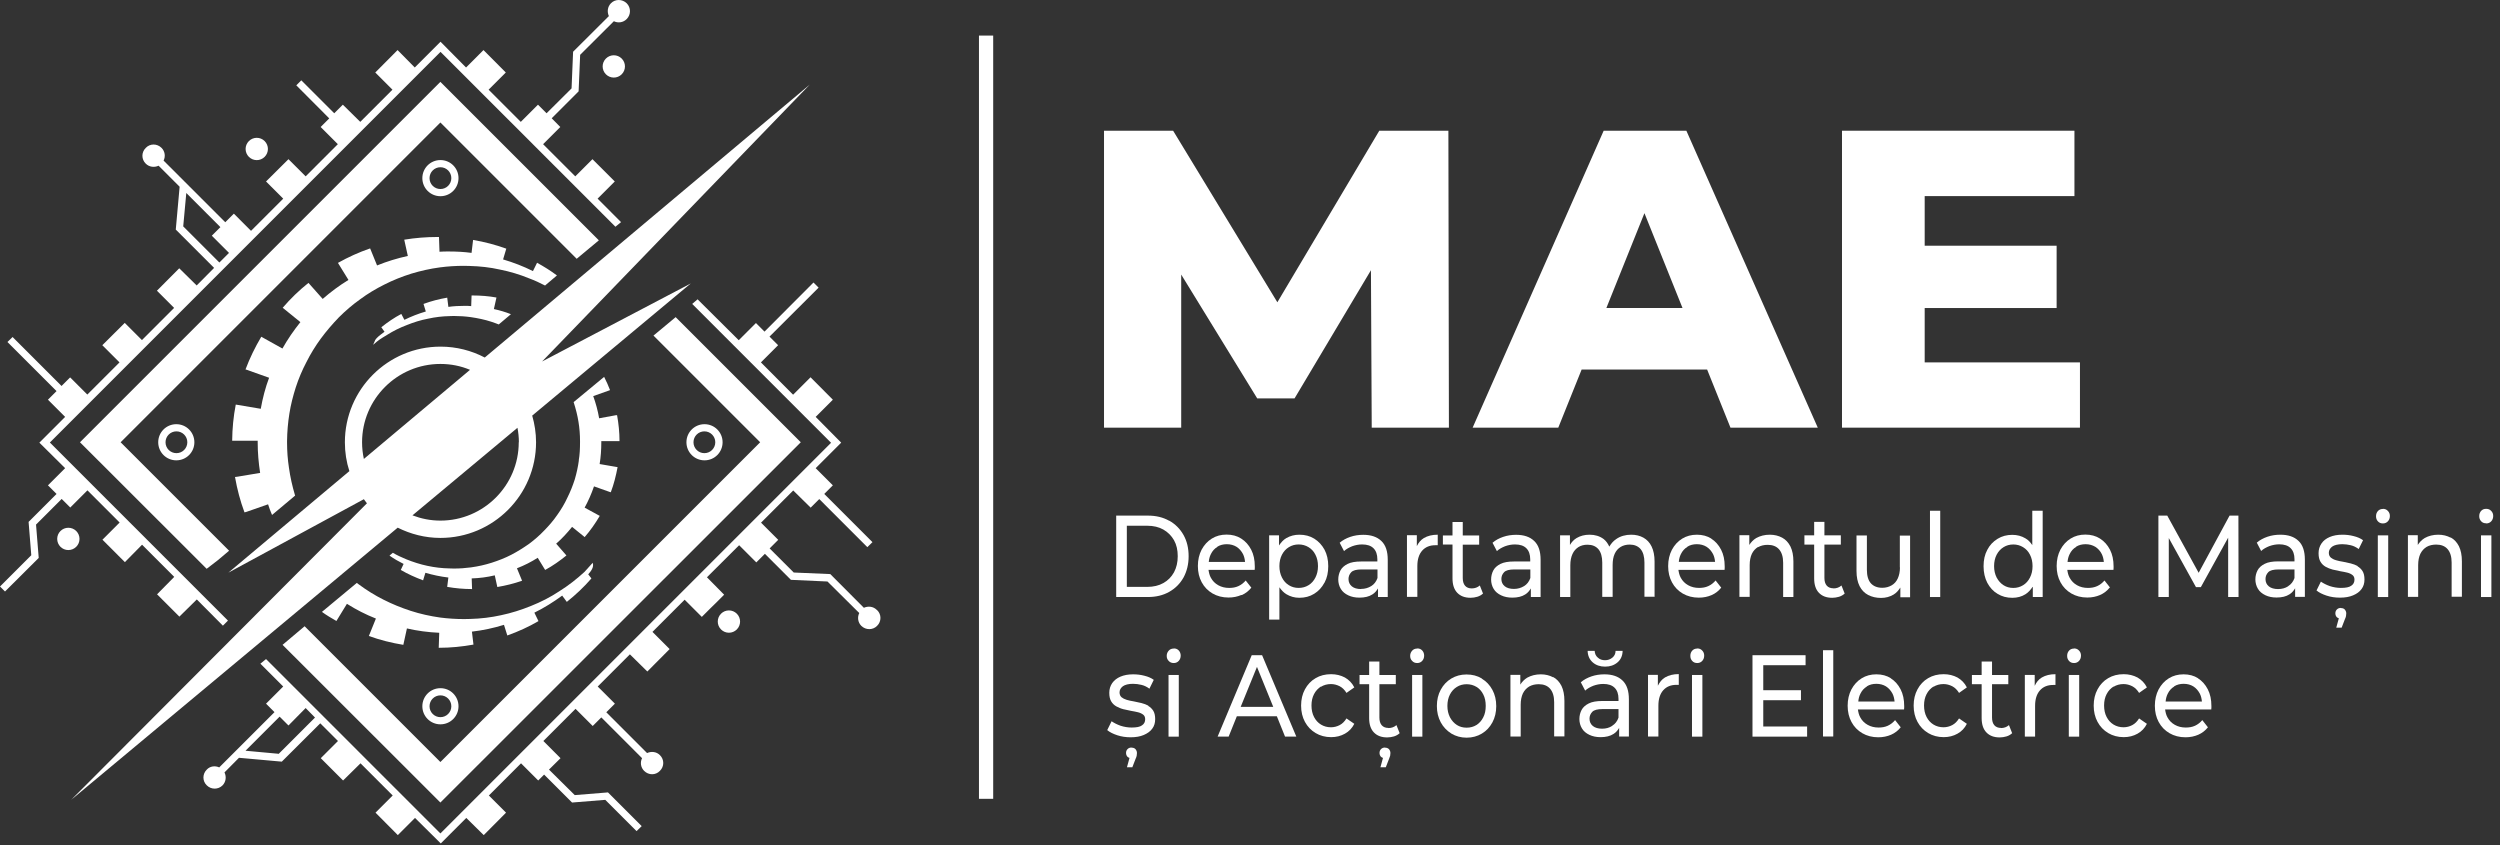 <svg width="213" height="72" viewBox="0 0 213 72" fill="none" xmlns="http://www.w3.org/2000/svg">
    <rect x="0" y="0" width="213" height="72" fill="#333333" stroke="none"/>
    <path d="M37.523 45.831C42.012 45.831 45.672 42.182 45.672 37.682C45.672 36.895 45.551 36.131 45.344 35.41L58.856 24.148L46.185 30.8L68.993 7.205L41.302 30.461C40.177 29.872 38.899 29.533 37.533 29.533C33.044 29.533 29.384 33.181 29.384 37.682C29.384 38.545 29.515 39.364 29.767 40.14L19.455 48.791L31.001 42.532C31.088 42.652 31.176 42.772 31.263 42.882L6.062 68.148L33.885 44.957C34.977 45.503 36.212 45.831 37.523 45.831ZM44.197 37.682C44.197 41.363 41.204 44.356 37.523 44.356C36.681 44.356 35.884 44.192 35.141 43.908L44.088 36.448C44.164 36.841 44.208 37.256 44.208 37.671L44.197 37.682ZM30.848 37.682C30.848 34.001 33.841 31.008 37.523 31.008C38.418 31.008 39.27 31.182 40.046 31.51L31.001 39.102C30.903 38.643 30.848 38.173 30.848 37.682Z" fill="white"/>
    <path d="M39.065 15.177C39.065 14.325 38.377 13.637 37.525 13.637C36.673 13.637 35.984 14.325 35.984 15.177C35.984 16.029 36.673 16.717 37.525 16.717C38.377 16.717 39.065 16.029 39.065 15.177ZM36.596 15.177C36.596 14.664 37.011 14.248 37.525 14.248C38.038 14.248 38.453 14.664 38.453 15.177C38.453 15.69 38.038 16.105 37.525 16.105C37.011 16.105 36.596 15.69 36.596 15.177Z" fill="white"/>
    <path d="M35.984 60.173C35.984 61.025 36.673 61.713 37.525 61.713C38.377 61.713 39.065 61.025 39.065 60.173C39.065 59.321 38.377 58.633 37.525 58.633C36.673 58.633 35.984 59.321 35.984 60.173ZM38.453 60.173C38.453 60.687 38.038 61.102 37.525 61.102C37.011 61.102 36.596 60.687 36.596 60.173C36.596 59.66 37.011 59.245 37.525 59.245C38.038 59.245 38.453 59.66 38.453 60.173Z" fill="white"/>
    <path d="M61.565 37.681C61.565 36.829 60.877 36.141 60.025 36.141C59.173 36.141 58.484 36.829 58.484 37.681C58.484 38.533 59.173 39.221 60.025 39.221C60.877 39.221 61.565 38.533 61.565 37.681ZM59.085 37.681C59.085 37.167 59.5 36.752 60.014 36.752C60.527 36.752 60.942 37.167 60.942 37.681C60.942 38.194 60.527 38.609 60.014 38.609C59.5 38.609 59.085 38.194 59.085 37.681Z" fill="white"/>
    <path d="M13.48 37.681C13.48 38.533 14.169 39.221 15.021 39.221C15.873 39.221 16.561 38.533 16.561 37.681C16.561 36.829 15.873 36.141 15.021 36.141C14.169 36.141 13.48 36.829 13.48 37.681ZM15.96 37.681C15.96 38.194 15.545 38.609 15.032 38.609C14.518 38.609 14.103 38.194 14.103 37.681C14.103 37.167 14.518 36.752 15.032 36.752C15.545 36.752 15.96 37.167 15.96 37.681Z" fill="white"/>
    <path d="M51.624 4.988C51.253 5.359 51.253 5.96 51.624 6.331C51.996 6.703 52.596 6.703 52.968 6.331C53.339 5.96 53.339 5.359 52.968 4.988C52.596 4.616 51.996 4.616 51.624 4.988Z" fill="white"/>
    <path d="M22.548 13.364C22.919 12.993 22.919 12.392 22.548 12.021C22.177 11.649 21.576 11.649 21.204 12.021C20.833 12.392 20.833 12.993 21.204 13.364C21.576 13.736 22.177 13.736 22.548 13.364Z" fill="white"/>
    <path d="M61.433 52.286C61.061 52.658 61.061 53.259 61.433 53.63C61.804 54.001 62.405 54.001 62.776 53.63C63.148 53.259 63.148 52.658 62.776 52.286C62.405 51.915 61.804 51.915 61.433 52.286Z" fill="white"/>
    <path d="M74.695 51.958C74.4 51.663 73.974 51.62 73.602 51.783L70.74 48.911L67.627 48.779L65.573 46.726L66.305 45.994L64.841 44.53L67.583 41.788L69.069 43.252L69.801 42.52L73.897 46.617L74.334 46.191L70.227 42.083L70.959 41.351L69.495 39.888L71.669 37.714L69.495 35.518L70.959 34.054L69.058 32.143L67.572 33.629L64.831 30.876L66.294 29.412L65.562 28.68L69.746 24.507L69.309 24.07L65.136 28.254L64.405 27.522L62.941 28.986L59.434 25.501L58.976 25.895L70.806 37.725L37.522 71.009L22.666 56.153L22.185 56.546L24.129 58.491L22.666 59.954L23.386 60.675L18.678 65.383C18.329 65.219 17.892 65.274 17.619 65.569C17.236 65.941 17.236 66.552 17.619 66.913C17.99 67.284 18.591 67.284 18.962 66.913C19.257 66.607 19.301 66.17 19.126 65.809L20.361 64.564L24.009 64.892L27.286 61.626L28.794 63.133L27.33 64.597L29.231 66.498L30.716 65.034L33.458 67.776L31.994 69.239L33.895 71.151L35.359 69.687L37.554 71.861L39.728 69.687L41.214 71.151L43.114 69.239L41.651 67.776L44.392 65.034L45.856 66.498L46.359 65.995L48.74 68.376L51.569 68.147L54.235 70.812L54.672 70.386L51.799 67.513L48.969 67.743L46.774 65.569L47.757 64.597L46.293 63.133L49.035 60.391L50.499 61.855L51.231 61.123L54.704 64.597C54.53 64.947 54.584 65.383 54.879 65.678C55.261 66.061 55.862 66.061 56.223 65.678C56.605 65.307 56.605 64.706 56.223 64.335C55.928 64.04 55.491 63.996 55.13 64.16L51.657 60.686L52.389 59.954L50.925 58.491L53.667 55.749L55.152 57.212L57.053 55.301L55.589 53.837L58.331 51.095L59.795 52.559L60.527 51.827L60.964 51.401L61.696 50.669L60.232 49.184L62.974 46.453L64.437 47.916L65.169 47.185L67.387 49.402L70.5 49.544L73.209 52.231C73.034 52.581 73.089 53.029 73.384 53.324C73.766 53.695 74.367 53.695 74.727 53.324C75.11 52.952 75.11 52.341 74.727 51.98L74.695 51.958ZM23.769 64.225L20.918 63.963L23.823 61.058L24.577 61.811L26.041 60.326L26.838 61.134L23.769 64.204V64.225Z" fill="white"/>
    <path d="M5.254 42.509L5.986 43.241L7.45 41.777L10.192 44.519L8.728 45.983L10.64 47.895L12.103 46.409L14.845 49.151L13.381 50.636L15.282 52.537L16.768 51.073L18.985 53.302H18.996L19.422 52.876L4.249 37.703L37.533 4.419L52.433 19.318L52.914 18.925L50.915 16.926L52.379 15.462L50.478 13.562L49.014 15.025L46.272 12.284L47.736 10.82L47.004 10.077L49.298 7.783L49.429 4.67L52.302 1.808C52.652 1.983 53.1 1.928 53.395 1.622C53.766 1.251 53.766 0.65 53.395 0.279C53.012 -0.093 52.411 -0.093 52.051 0.279C51.756 0.584 51.712 1.01 51.876 1.371L48.828 4.408L48.697 7.532L46.567 9.651L45.836 8.919L44.372 10.383L41.63 7.641L43.094 6.177L41.193 4.266L39.707 5.751L37.533 3.556L35.338 5.751L33.874 4.266L31.973 6.177L33.437 7.641L30.695 10.383L29.21 8.919L28.478 9.651L25.671 6.844L25.244 7.27L28.052 10.088L27.32 10.82L28.784 12.284L26.042 15.025L24.578 13.562L22.666 15.462L24.13 16.926L21.388 19.668L19.925 18.204L19.193 18.936L13.938 13.682C14.113 13.332 14.059 12.895 13.764 12.6C13.381 12.218 12.781 12.218 12.42 12.6C12.038 12.972 12.038 13.573 12.42 13.944C12.715 14.239 13.152 14.283 13.512 14.119L15.304 15.91L14.976 19.559L18.242 22.825L16.757 24.321L15.271 22.858L13.37 24.769L14.834 26.233L12.092 28.975L10.629 27.511L8.717 29.412L10.181 30.876L7.439 33.617L5.975 32.154L5.243 32.886L1.071 28.713L0.634 29.139L4.817 33.322L4.085 34.054L5.549 35.518L3.354 37.714L5.549 39.888L4.085 41.351L4.817 42.083L2.436 44.465L2.665 47.305L0 49.97L0.426 50.396L3.299 47.534L3.07 44.694L5.243 42.52L5.254 42.509ZM15.61 19.297L15.872 16.445L18.778 19.351L18.046 20.083L19.51 21.547L18.69 22.366L15.621 19.297H15.61Z" fill="white"/>
    <path d="M5.823 46.865C6.348 46.865 6.774 46.44 6.774 45.915C6.774 45.39 6.348 44.965 5.823 44.965C5.299 44.965 4.873 45.39 4.873 45.915C4.873 46.44 5.299 46.865 5.823 46.865Z" fill="white"/>
    <path d="M24.074 54.94L37.521 68.376L68.227 37.681L57.566 27.02L55.676 28.593L64.765 37.681L37.521 64.924L25.953 53.356L24.074 54.94Z" fill="white"/>
    <path d="M51.022 20.476L37.521 6.975L6.814 37.681L17.607 48.462L18.557 47.731L19.519 46.922L10.277 37.681L37.521 10.437L49.133 22.049L51.022 20.476Z" fill="white"/>
    <path d="M46.457 24.31L47.451 23.468C46.916 23.064 46.347 22.715 45.758 22.387L45.408 23.097C44.6 22.693 43.748 22.365 42.863 22.103L43.136 21.186C42.229 20.858 41.279 20.607 40.307 20.443L40.176 21.546C39.542 21.459 38.876 21.426 38.22 21.426C37.958 21.426 37.707 21.426 37.445 21.448L37.401 20.191H37.292C36.32 20.191 35.369 20.268 34.441 20.421L34.747 21.808C33.84 22.005 32.955 22.278 32.125 22.616L31.535 21.164C30.585 21.491 29.667 21.906 28.793 22.398L29.689 23.851C28.902 24.331 28.171 24.878 27.493 25.468L26.281 24.102C25.483 24.736 24.752 25.446 24.085 26.221L25.593 27.445C25.025 28.155 24.511 28.898 24.063 29.695L22.261 28.69C21.737 29.575 21.278 30.514 20.917 31.476L20.994 31.497L22.927 32.185C22.61 33.027 22.381 33.911 22.217 34.829L20.207 34.49L20.087 34.469C19.89 35.474 19.792 36.5 19.781 37.549H21.955V37.691C21.955 38.576 22.032 39.439 22.163 40.291L20.207 40.618L20.022 40.64C20.207 41.689 20.469 42.683 20.83 43.655L20.994 43.612L22.84 42.967C22.938 43.273 23.047 43.579 23.178 43.874L25.145 42.224C25.145 42.224 25.134 42.192 25.123 42.159C24.904 41.416 24.73 40.651 24.62 39.865C24.511 39.155 24.457 38.434 24.457 37.702V37.56C24.468 36.773 24.533 36.009 24.653 35.255C24.773 34.48 24.97 33.726 25.199 33.005C25.44 32.262 25.745 31.541 26.106 30.853C26.456 30.154 26.86 29.498 27.329 28.854C27.799 28.22 28.313 27.619 28.859 27.051C29.427 26.483 30.038 25.959 30.683 25.5C31.328 25.02 32.027 24.605 32.748 24.244C33.48 23.873 34.244 23.567 35.041 23.316C35.839 23.075 36.658 22.89 37.488 22.78C38.155 22.693 38.832 22.649 39.52 22.649C39.684 22.649 39.848 22.649 40.012 22.66C40.897 22.682 41.76 22.78 42.59 22.966C43.464 23.141 44.294 23.392 45.091 23.72C45.561 23.895 46.009 24.102 46.446 24.331L46.457 24.31Z" fill="white"/>
    <path d="M30.574 49.795C30.508 49.752 30.454 49.708 30.399 49.664L27.428 52.133C27.821 52.417 28.236 52.668 28.662 52.908L29.558 51.445C30.333 51.936 31.164 52.362 32.027 52.701L31.426 54.187C32.365 54.525 33.348 54.776 34.364 54.94L34.67 53.542C35.555 53.75 36.483 53.87 37.423 53.913L37.379 55.192C38.395 55.192 39.378 55.093 40.339 54.919L40.208 53.815C41.148 53.706 42.054 53.509 42.939 53.236L43.223 54.143C44.141 53.815 45.037 53.411 45.878 52.919L45.528 52.199C46.369 51.783 47.156 51.292 47.899 50.746L48.292 51.281C49.046 50.68 49.745 50.025 50.389 49.282L50.116 48.932C50.346 48.67 50.63 48.321 50.498 47.949C49.745 48.79 49.799 48.725 49.799 48.725C49.133 49.337 48.412 49.904 47.636 50.385C46.894 50.877 46.085 51.292 45.233 51.63C44.425 51.958 43.573 52.231 42.688 52.417C41.847 52.603 40.962 52.712 40.066 52.734C39.892 52.745 39.728 52.745 39.542 52.745C38.843 52.745 38.177 52.701 37.499 52.614C36.647 52.493 35.806 52.308 34.998 52.046C34.189 51.783 33.414 51.467 32.682 51.095C31.939 50.724 31.24 50.287 30.574 49.795Z" fill="white"/>
    <path d="M31.964 28.986L31.789 29.379C32.27 28.953 32.412 28.877 32.969 28.538C33.504 28.2 34.072 27.916 34.684 27.686C35.252 27.457 35.842 27.271 36.475 27.151C37.065 27.02 37.688 26.944 38.31 26.933C38.431 26.922 38.551 26.922 38.66 26.922C39.152 26.922 39.643 26.954 40.113 27.02C40.703 27.107 41.293 27.227 41.861 27.413C42.079 27.49 42.287 27.555 42.494 27.643L43.532 26.769C43.062 26.583 42.582 26.441 42.079 26.332L42.298 25.349C41.642 25.229 40.954 25.174 40.266 25.174H40.178L40.146 26.081C39.96 26.059 39.774 26.059 39.599 26.059C39.13 26.059 38.66 26.081 38.201 26.146L38.103 25.36C37.404 25.48 36.737 25.654 36.082 25.895L36.279 26.539C35.645 26.725 35.033 26.965 34.454 27.249L34.192 26.747C33.592 27.064 33.013 27.457 32.488 27.883L32.761 28.265C32.226 28.659 32.128 28.746 31.953 28.986H31.964Z" fill="white"/>
    <path d="M49.32 39.221C49.243 39.789 49.123 40.324 48.97 40.848C48.795 41.394 48.588 41.908 48.337 42.41C48.107 42.913 47.812 43.404 47.484 43.863C47.157 44.344 46.785 44.77 46.381 45.185C45.988 45.6 45.551 45.982 45.081 46.332C44.601 46.67 44.098 46.987 43.574 47.26C43.05 47.533 42.492 47.752 41.913 47.938C41.335 48.123 40.756 48.255 40.122 48.342C39.641 48.407 39.172 48.44 38.669 48.44C38.538 48.44 38.407 48.44 38.287 48.429C37.653 48.418 37.031 48.342 36.419 48.211C35.796 48.08 35.185 47.883 34.595 47.643C34.201 47.479 33.819 47.304 33.47 47.097L33.185 47.337C33.568 47.61 33.972 47.839 34.387 48.047L34.147 48.56C34.748 48.91 35.381 49.194 36.047 49.445L36.244 48.801C36.878 48.986 37.533 49.128 38.2 49.205L38.101 50.002C38.789 50.122 39.499 50.188 40.22 50.188L40.188 49.281C40.865 49.259 41.52 49.172 42.154 49.019L42.372 50.013C43.093 49.893 43.792 49.718 44.481 49.478L44.044 48.418C44.666 48.178 45.267 47.872 45.813 47.523L46.447 48.56C47.091 48.211 47.692 47.785 48.26 47.326L47.386 46.321C47.878 45.895 48.326 45.403 48.741 44.89L49.779 45.731L49.811 45.764C50.303 45.196 50.729 44.584 51.1 43.951L51.013 43.907L49.811 43.251C50.128 42.672 50.39 42.072 50.609 41.438L51.931 41.908L52.04 41.941C52.302 41.252 52.477 40.542 52.619 39.8L52.488 39.778L51.089 39.537C51.188 38.937 51.231 38.314 51.231 37.691V37.582H52.782C52.782 36.839 52.706 36.096 52.575 35.376H52.477L51.046 35.638C50.936 34.993 50.762 34.349 50.543 33.748L51.931 33.256L51.974 33.234C51.832 32.852 51.657 32.481 51.472 32.109L48.872 34.261C48.872 34.261 48.883 34.294 48.894 34.327C49.057 34.84 49.2 35.386 49.287 35.944C49.374 36.468 49.418 37.025 49.418 37.582V37.691C49.418 38.216 49.396 38.729 49.309 39.232L49.32 39.221Z" fill="white"/>
    <path d="M99.611 44.367C99.087 44.072 98.486 43.93 97.798 43.93H95.1V50.866H97.798C98.486 50.866 99.087 50.724 99.611 50.429C100.135 50.134 100.54 49.73 100.835 49.206C101.119 48.681 101.271 48.081 101.271 47.392C101.271 46.704 101.129 46.103 100.835 45.579C100.54 45.055 100.135 44.651 99.611 44.356V44.367ZM100.026 48.758C99.808 49.151 99.513 49.457 99.12 49.675C98.737 49.894 98.267 50.003 97.743 50.003H96.006V44.793H97.743C98.278 44.793 98.737 44.902 99.12 45.12C99.502 45.339 99.808 45.645 100.026 46.027C100.245 46.42 100.343 46.868 100.343 47.392C100.343 47.917 100.234 48.365 100.026 48.758Z" fill="white"/>
    <path d="M105.794 50.703C106.122 50.561 106.395 50.342 106.614 50.069L106.133 49.458C105.958 49.665 105.751 49.829 105.51 49.938C105.27 50.047 105.019 50.091 104.724 50.091C104.374 50.091 104.069 50.015 103.795 49.862C103.522 49.709 103.315 49.501 103.162 49.217C103.053 49.021 102.998 48.791 102.965 48.551H106.898C106.898 48.551 106.898 48.453 106.909 48.398C106.909 48.343 106.909 48.3 106.909 48.256C106.909 47.71 106.81 47.24 106.603 46.836C106.395 46.432 106.111 46.115 105.751 45.886C105.39 45.656 104.975 45.547 104.505 45.547C104.036 45.547 103.621 45.656 103.249 45.886C102.878 46.115 102.594 46.432 102.375 46.836C102.168 47.24 102.059 47.699 102.059 48.223C102.059 48.748 102.168 49.206 102.386 49.611C102.605 50.015 102.911 50.331 103.304 50.561C103.697 50.79 104.156 50.91 104.669 50.91C105.074 50.91 105.434 50.834 105.762 50.692L105.794 50.703ZM103.708 46.585C103.948 46.432 104.221 46.366 104.527 46.366C104.833 46.366 105.117 46.443 105.347 46.585C105.587 46.737 105.762 46.945 105.904 47.207C106.002 47.404 106.057 47.633 106.078 47.874H102.987C103.009 47.633 103.064 47.415 103.162 47.218C103.293 46.945 103.479 46.737 103.719 46.596L103.708 46.585Z" fill="white"/>
    <path d="M112.85 49.642C113.068 49.238 113.167 48.768 113.167 48.233C113.167 47.698 113.057 47.228 112.85 46.835C112.631 46.441 112.347 46.125 111.976 45.895C111.605 45.666 111.189 45.557 110.709 45.557C110.294 45.557 109.922 45.655 109.584 45.852C109.343 45.994 109.147 46.212 108.972 46.474V45.611H108.131V52.788H109.005V50.035C109.169 50.276 109.365 50.483 109.595 50.625C109.922 50.822 110.294 50.931 110.698 50.931C111.179 50.931 111.594 50.822 111.965 50.592C112.336 50.363 112.62 50.057 112.839 49.653L112.85 49.642ZM111.484 49.861C111.233 50.014 110.96 50.09 110.643 50.09C110.327 50.09 110.064 50.014 109.813 49.861C109.562 49.708 109.365 49.489 109.223 49.205C109.081 48.921 109.005 48.604 109.005 48.233C109.005 47.861 109.081 47.534 109.223 47.261C109.365 46.988 109.562 46.769 109.813 46.616C110.064 46.463 110.337 46.387 110.643 46.387C110.949 46.387 111.233 46.463 111.484 46.616C111.736 46.769 111.932 46.977 112.074 47.261C112.216 47.534 112.293 47.861 112.293 48.233C112.293 48.604 112.216 48.932 112.074 49.205C111.932 49.489 111.736 49.708 111.484 49.861Z" fill="white"/>
    <path d="M117.406 50.133V50.864H118.236V47.697C118.236 46.976 118.061 46.44 117.69 46.091C117.329 45.741 116.816 45.566 116.15 45.566C115.767 45.566 115.396 45.621 115.046 45.741C114.697 45.861 114.391 46.025 114.14 46.244L114.511 46.954C114.697 46.779 114.937 46.648 115.21 46.539C115.483 46.44 115.767 46.386 116.051 46.386C116.488 46.386 116.805 46.495 117.024 46.713C117.242 46.932 117.351 47.249 117.351 47.653V47.839H115.964C115.483 47.839 115.101 47.904 114.817 48.046C114.533 48.188 114.325 48.374 114.205 48.603C114.085 48.833 114.02 49.095 114.02 49.379C114.02 49.663 114.096 49.947 114.238 50.176C114.38 50.416 114.598 50.591 114.872 50.722C115.145 50.853 115.461 50.919 115.822 50.919C116.27 50.919 116.641 50.832 116.925 50.646C117.144 50.515 117.286 50.329 117.406 50.133ZM115.964 50.187C115.625 50.187 115.363 50.111 115.177 49.958C114.992 49.805 114.893 49.597 114.893 49.335C114.893 49.106 114.97 48.92 115.123 48.756C115.276 48.592 115.571 48.516 116.008 48.516H117.362V49.248C117.253 49.553 117.078 49.783 116.827 49.936C116.576 50.089 116.292 50.176 115.964 50.176V50.187Z" fill="white"/>
    <path d="M122.484 45.557C122.025 45.557 121.632 45.655 121.315 45.841C121.042 46.005 120.856 46.245 120.714 46.529V45.601H119.873V50.855H120.758V48.233C120.758 47.654 120.9 47.217 121.173 46.911C121.446 46.606 121.817 46.453 122.287 46.453H122.385C122.385 46.453 122.451 46.453 122.495 46.453V45.535L122.484 45.557Z" fill="white"/>
    <path d="M122.934 45.611V46.397H123.753V49.281C123.753 49.805 123.884 50.22 124.157 50.504C124.43 50.788 124.802 50.931 125.293 50.931C125.49 50.931 125.686 50.898 125.872 50.843C126.058 50.788 126.222 50.69 126.353 50.57L126.08 49.882C125.894 50.046 125.664 50.133 125.391 50.133C125.151 50.133 124.954 50.057 124.823 49.904C124.692 49.751 124.627 49.532 124.627 49.248V46.408H126.025V45.622H124.627V44.475H123.753V45.622H122.934V45.611Z" fill="white"/>
    <path d="M129.949 50.646C130.167 50.515 130.309 50.329 130.429 50.133V50.864H131.259V47.697C131.259 46.976 131.085 46.44 130.713 46.091C130.353 45.741 129.839 45.566 129.173 45.566C128.791 45.566 128.419 45.621 128.07 45.741C127.72 45.861 127.414 46.025 127.163 46.244L127.535 46.954C127.72 46.779 127.961 46.648 128.234 46.539C128.507 46.44 128.791 46.386 129.075 46.386C129.512 46.386 129.828 46.495 130.047 46.713C130.265 46.932 130.375 47.249 130.375 47.653V47.839H128.987C128.507 47.839 128.124 47.904 127.84 48.046C127.556 48.188 127.349 48.374 127.229 48.603C127.109 48.833 127.043 49.095 127.043 49.379C127.043 49.663 127.119 49.947 127.261 50.176C127.403 50.416 127.622 50.591 127.895 50.722C128.168 50.853 128.485 50.919 128.845 50.919C129.293 50.919 129.665 50.832 129.949 50.646ZM127.917 49.335C127.917 49.106 127.993 48.92 128.146 48.756C128.299 48.592 128.594 48.516 129.031 48.516H130.386V49.248C130.276 49.553 130.102 49.783 129.85 49.936C129.599 50.089 129.315 50.176 128.987 50.176C128.66 50.176 128.387 50.1 128.201 49.947C128.015 49.794 127.917 49.586 127.917 49.324V49.335Z" fill="white"/>
    <path d="M140.969 50.865V47.84C140.969 47.326 140.881 46.9 140.717 46.562C140.554 46.223 140.313 45.972 140.018 45.808C139.723 45.644 139.374 45.557 138.981 45.557C138.489 45.557 138.063 45.677 137.703 45.928C137.44 46.103 137.266 46.321 137.113 46.572C136.992 46.31 136.84 46.092 136.632 45.928C136.293 45.677 135.9 45.557 135.43 45.557C135.004 45.557 134.644 45.655 134.327 45.841C134.087 45.983 133.901 46.19 133.759 46.431V45.611H132.918V50.865H133.792V48.157C133.792 47.774 133.857 47.457 133.978 47.195C134.098 46.933 134.272 46.747 134.491 46.605C134.709 46.474 134.961 46.409 135.256 46.409C135.66 46.409 135.966 46.54 136.184 46.791C136.403 47.053 136.512 47.435 136.512 47.938V50.855H137.397V48.145C137.397 47.763 137.451 47.446 137.571 47.184C137.692 46.922 137.855 46.736 138.085 46.594C138.303 46.463 138.565 46.398 138.849 46.398C139.243 46.398 139.56 46.529 139.778 46.78C139.996 47.042 140.106 47.425 140.106 47.927V50.844H140.991L140.969 50.865Z" fill="white"/>
    <path d="M145.819 45.895C145.459 45.666 145.044 45.557 144.574 45.557C144.104 45.557 143.689 45.666 143.318 45.895C142.946 46.125 142.662 46.441 142.444 46.846C142.236 47.25 142.127 47.709 142.127 48.233C142.127 48.757 142.236 49.216 142.455 49.62C142.673 50.024 142.979 50.341 143.372 50.571C143.765 50.8 144.224 50.92 144.738 50.92C145.142 50.92 145.502 50.844 145.83 50.702C146.158 50.56 146.431 50.341 146.649 50.068L146.169 49.456C145.994 49.664 145.786 49.828 145.546 49.937C145.306 50.046 145.054 50.09 144.76 50.09C144.41 50.09 144.104 50.014 143.831 49.861C143.558 49.708 143.35 49.5 143.197 49.216C143.088 49.019 143.034 48.79 143.001 48.55H146.933C146.933 48.55 146.933 48.451 146.944 48.397C146.944 48.342 146.944 48.298 146.944 48.255C146.944 47.709 146.846 47.239 146.638 46.835C146.431 46.431 146.147 46.114 145.786 45.884L145.819 45.895ZM143.755 46.584C143.995 46.431 144.268 46.365 144.574 46.365C144.88 46.365 145.164 46.441 145.393 46.584C145.633 46.736 145.808 46.944 145.95 47.206C146.049 47.403 146.103 47.632 146.125 47.872H143.034C143.055 47.632 143.11 47.414 143.208 47.217C143.339 46.944 143.525 46.736 143.765 46.594L143.755 46.584Z" fill="white"/>
    <path d="M149.794 46.616C150.023 46.485 150.297 46.42 150.613 46.42C151.028 46.42 151.356 46.551 151.575 46.802C151.804 47.064 151.924 47.446 151.924 47.949V50.865H152.798V47.84C152.798 47.326 152.711 46.9 152.547 46.562C152.372 46.223 152.143 45.972 151.837 45.808C151.531 45.644 151.181 45.557 150.788 45.557C150.351 45.557 149.969 45.655 149.63 45.841C149.379 45.994 149.182 46.201 149.04 46.431V45.6H148.199V50.855H149.073V48.145C149.073 47.763 149.139 47.446 149.259 47.184C149.39 46.922 149.565 46.736 149.794 46.594V46.616Z" fill="white"/>
    <path d="M156.205 50.123C155.965 50.123 155.768 50.047 155.637 49.894C155.506 49.741 155.44 49.523 155.44 49.239V46.398H156.839V45.612H155.44V44.465H154.567V45.612H153.736V46.398H154.567V49.282C154.567 49.806 154.698 50.222 154.971 50.506C155.244 50.79 155.615 50.932 156.107 50.932C156.303 50.932 156.5 50.899 156.686 50.844C156.871 50.79 157.035 50.691 157.166 50.571L156.893 49.883C156.708 50.047 156.478 50.134 156.205 50.134V50.123Z" fill="white"/>
    <path d="M161.877 48.332C161.877 48.703 161.811 49.02 161.691 49.282C161.571 49.545 161.396 49.741 161.167 49.872C160.937 50.003 160.675 50.08 160.369 50.08C159.954 50.08 159.627 49.949 159.397 49.698C159.168 49.435 159.059 49.053 159.059 48.54V45.623H158.174V48.649C158.174 49.162 158.261 49.588 158.436 49.938C158.611 50.276 158.851 50.528 159.168 50.692C159.485 50.855 159.845 50.943 160.26 50.943C160.675 50.943 161.014 50.844 161.331 50.659C161.571 50.517 161.757 50.298 161.91 50.058V50.888H162.74V45.634H161.866V48.354L161.877 48.332Z" fill="white"/>
    <path d="M165.307 43.516H164.434V50.867H165.307V43.516Z" fill="white"/>
    <path d="M173.195 50.004V50.867H174.036V43.516H173.151V46.443C172.987 46.203 172.801 45.995 172.561 45.864C172.233 45.668 171.862 45.569 171.447 45.569C170.977 45.569 170.562 45.678 170.191 45.908C169.819 46.137 169.524 46.443 169.317 46.847C169.098 47.252 169 47.71 169 48.245C169 48.781 169.109 49.251 169.317 49.655C169.535 50.059 169.819 50.376 170.191 50.594C170.562 50.824 170.977 50.933 171.447 50.933C171.873 50.933 172.244 50.834 172.572 50.627C172.812 50.474 173.009 50.255 173.173 50.004H173.195ZM171.534 50.092C171.217 50.092 170.944 50.015 170.704 49.862C170.464 49.709 170.267 49.491 170.114 49.207C169.972 48.923 169.896 48.606 169.896 48.235C169.896 47.863 169.972 47.535 170.114 47.262C170.256 46.989 170.453 46.771 170.704 46.618C170.944 46.465 171.228 46.389 171.534 46.389C171.84 46.389 172.113 46.465 172.364 46.618C172.616 46.771 172.812 46.978 172.954 47.262C173.096 47.535 173.173 47.863 173.173 48.235C173.173 48.606 173.096 48.934 172.954 49.207C172.812 49.491 172.616 49.709 172.364 49.862C172.113 50.015 171.84 50.092 171.534 50.092Z" fill="white"/>
    <path d="M179.782 50.069L179.301 49.458C179.126 49.665 178.919 49.829 178.678 49.938C178.438 50.047 178.187 50.091 177.892 50.091C177.542 50.091 177.237 50.015 176.963 49.862C176.69 49.709 176.483 49.501 176.33 49.217C176.221 49.021 176.166 48.791 176.133 48.551H180.066C180.066 48.551 180.077 48.453 180.077 48.398C180.077 48.343 180.077 48.3 180.077 48.256C180.077 47.71 179.978 47.24 179.771 46.836C179.563 46.432 179.279 46.115 178.919 45.886C178.558 45.656 178.143 45.547 177.673 45.547C177.204 45.547 176.789 45.656 176.417 45.886C176.046 46.115 175.762 46.432 175.543 46.836C175.336 47.24 175.227 47.699 175.227 48.223C175.227 48.748 175.336 49.206 175.554 49.611C175.773 50.015 176.079 50.331 176.472 50.561C176.865 50.79 177.324 50.91 177.837 50.91C178.241 50.91 178.602 50.834 178.93 50.692C179.257 50.55 179.53 50.331 179.749 50.058L179.782 50.069ZM176.876 46.585C177.116 46.432 177.389 46.366 177.695 46.366C178.001 46.366 178.274 46.443 178.515 46.585C178.755 46.737 178.941 46.945 179.072 47.207C179.17 47.404 179.225 47.633 179.246 47.874H176.155C176.177 47.633 176.232 47.415 176.33 47.218C176.461 46.945 176.647 46.737 176.887 46.596L176.876 46.585Z" fill="white"/>
    <path d="M189.959 43.93L187.326 48.802L184.65 43.93H183.896V50.866H184.781V45.841L187.097 50.025H187.512L189.839 45.809V50.866H190.724L190.713 43.93H189.959Z" fill="white"/>
    <path d="M194.288 45.557C193.906 45.557 193.535 45.611 193.185 45.731C192.835 45.852 192.53 46.015 192.278 46.234L192.65 46.944C192.835 46.769 193.076 46.638 193.349 46.529C193.622 46.431 193.906 46.376 194.19 46.376C194.627 46.376 194.944 46.485 195.162 46.704C195.381 46.922 195.49 47.239 195.49 47.643V47.829H194.103C193.622 47.829 193.24 47.894 192.956 48.036C192.672 48.178 192.464 48.364 192.344 48.593C192.224 48.823 192.158 49.085 192.158 49.369C192.158 49.653 192.235 49.937 192.377 50.166C192.519 50.407 192.737 50.581 193.01 50.713C193.283 50.844 193.6 50.909 193.961 50.909C194.408 50.909 194.78 50.822 195.064 50.636C195.282 50.505 195.424 50.319 195.545 50.123V50.855H196.375V47.687C196.375 46.966 196.2 46.431 195.829 46.081C195.468 45.731 194.955 45.557 194.288 45.557ZM194.955 49.948C194.703 50.112 194.419 50.188 194.092 50.188C193.764 50.188 193.491 50.112 193.305 49.959C193.119 49.806 193.021 49.598 193.021 49.336C193.021 49.107 193.098 48.921 193.251 48.757C193.403 48.593 193.698 48.517 194.135 48.517H195.49V49.249C195.381 49.555 195.206 49.784 194.955 49.937V49.948Z" fill="white"/>
    <path d="M200.885 48.233C200.699 48.135 200.502 48.058 200.284 48.004C200.065 47.949 199.847 47.905 199.628 47.861C199.41 47.829 199.213 47.785 199.028 47.73C198.842 47.676 198.7 47.599 198.591 47.512C198.481 47.414 198.416 47.283 198.416 47.097C198.416 46.889 198.514 46.715 198.7 46.572C198.886 46.441 199.181 46.365 199.563 46.365C199.803 46.365 200.043 46.398 200.273 46.452C200.513 46.507 200.743 46.616 200.961 46.78L201.332 46.026C201.125 45.873 200.852 45.753 200.535 45.677C200.207 45.589 199.891 45.557 199.574 45.557C199.159 45.557 198.798 45.622 198.492 45.753C198.186 45.884 197.957 46.059 197.793 46.3C197.629 46.54 197.542 46.813 197.542 47.13C197.542 47.446 197.597 47.676 197.706 47.861C197.815 48.047 197.968 48.189 198.143 48.288C198.328 48.386 198.525 48.473 198.744 48.528C198.962 48.583 199.181 48.626 199.399 48.67C199.617 48.703 199.814 48.746 200 48.79C200.175 48.834 200.327 48.91 200.437 48.998C200.546 49.085 200.601 49.216 200.601 49.38C200.601 49.609 200.513 49.784 200.327 49.904C200.153 50.035 199.858 50.09 199.443 50.09C199.126 50.09 198.809 50.035 198.503 49.937C198.197 49.828 197.946 49.697 197.739 49.555L197.367 50.308C197.575 50.483 197.859 50.625 198.219 50.745C198.58 50.865 198.962 50.92 199.366 50.92C199.803 50.92 200.175 50.855 200.48 50.724C200.797 50.592 201.038 50.418 201.201 50.188C201.376 49.959 201.453 49.686 201.453 49.369C201.453 49.074 201.398 48.834 201.289 48.659C201.18 48.484 201.027 48.342 200.852 48.244L200.885 48.233Z" fill="white"/>
    <path d="M199.442 51.795C199.3 51.795 199.191 51.839 199.104 51.926C199.016 52.013 198.973 52.123 198.973 52.254C198.973 52.385 199.016 52.494 199.093 52.581C199.137 52.625 199.202 52.658 199.268 52.68L199.049 53.477H199.508L199.781 52.767C199.836 52.669 199.857 52.571 199.879 52.494C199.89 52.407 199.901 52.33 199.901 52.265C199.901 52.133 199.857 52.035 199.781 51.937C199.705 51.849 199.584 51.806 199.442 51.806V51.795Z" fill="white"/>
    <path d="M203.475 45.613H202.59V50.867H203.475V45.613Z" fill="white"/>
    <path d="M203.027 43.362C202.853 43.362 202.711 43.417 202.601 43.537C202.492 43.657 202.438 43.799 202.438 43.985C202.438 44.171 202.492 44.302 202.601 44.422C202.711 44.542 202.853 44.597 203.027 44.597C203.202 44.597 203.344 44.531 203.453 44.411C203.563 44.291 203.617 44.138 203.617 43.963C203.617 43.788 203.563 43.647 203.442 43.526C203.333 43.406 203.191 43.352 203.016 43.352L203.027 43.362Z" fill="white"/>
    <path d="M208.792 45.808C208.486 45.644 208.136 45.557 207.743 45.557C207.306 45.557 206.913 45.655 206.585 45.841C206.334 45.994 206.137 46.201 205.995 46.431V45.6H205.154V50.855H206.028V48.145C206.028 47.763 206.094 47.446 206.214 47.184C206.345 46.922 206.52 46.736 206.749 46.594C206.979 46.463 207.252 46.398 207.568 46.398C207.984 46.398 208.311 46.529 208.53 46.78C208.759 47.042 208.879 47.425 208.879 47.927V50.844H209.753V47.818C209.753 47.304 209.666 46.878 209.502 46.54C209.327 46.201 209.098 45.95 208.792 45.786V45.808Z" fill="white"/>
    <path d="M211.831 44.597C212.006 44.597 212.148 44.531 212.257 44.411C212.367 44.291 212.421 44.138 212.421 43.963C212.421 43.788 212.367 43.647 212.246 43.526C212.137 43.406 211.995 43.352 211.82 43.352C211.646 43.352 211.504 43.406 211.394 43.526C211.285 43.647 211.23 43.788 211.23 43.974C211.23 44.16 211.285 44.291 211.394 44.411C211.504 44.531 211.646 44.586 211.82 44.586L211.831 44.597Z" fill="white"/>
    <path d="M212.266 45.613H211.381V50.867H212.266V45.613Z" fill="white"/>
    <path d="M97.853 60.129C97.668 60.031 97.471 59.955 97.252 59.9C97.034 59.845 96.816 59.802 96.597 59.758C96.379 59.725 96.182 59.681 95.996 59.627C95.811 59.572 95.669 59.496 95.559 59.408C95.45 59.31 95.385 59.179 95.385 58.993C95.385 58.786 95.483 58.611 95.669 58.469C95.854 58.338 96.149 58.261 96.532 58.261C96.772 58.261 97.012 58.294 97.242 58.349C97.482 58.404 97.711 58.513 97.93 58.677L98.301 57.923C98.094 57.77 97.821 57.65 97.504 57.573C97.176 57.486 96.859 57.453 96.543 57.453C96.127 57.453 95.767 57.519 95.461 57.65C95.155 57.781 94.926 57.967 94.762 58.196C94.598 58.436 94.511 58.709 94.511 59.026C94.511 59.343 94.565 59.572 94.675 59.758C94.784 59.944 94.937 60.086 95.112 60.184C95.297 60.282 95.494 60.37 95.712 60.424C95.931 60.479 96.149 60.523 96.368 60.566C96.586 60.599 96.783 60.643 96.969 60.687C97.143 60.73 97.296 60.807 97.406 60.894C97.515 60.981 97.569 61.112 97.569 61.276C97.569 61.506 97.482 61.681 97.296 61.801C97.121 61.932 96.826 61.986 96.411 61.986C96.095 61.986 95.778 61.932 95.472 61.834C95.166 61.724 94.915 61.593 94.707 61.451L94.336 62.205C94.543 62.38 94.828 62.522 95.188 62.642C95.549 62.762 95.931 62.817 96.335 62.817C96.772 62.817 97.143 62.751 97.449 62.62C97.755 62.489 98.006 62.314 98.17 62.085C98.345 61.855 98.421 61.582 98.421 61.266C98.421 60.971 98.367 60.73 98.257 60.555C98.148 60.381 97.995 60.239 97.821 60.14L97.853 60.129Z" fill="white"/>
    <path d="M96.409 63.69C96.267 63.69 96.158 63.733 96.07 63.821C95.983 63.908 95.939 64.017 95.939 64.148C95.939 64.279 95.983 64.389 96.06 64.476C96.103 64.52 96.169 64.552 96.234 64.574L96.016 65.372H96.475L96.748 64.662C96.802 64.563 96.824 64.465 96.846 64.389C96.857 64.301 96.868 64.225 96.868 64.159C96.868 64.028 96.824 63.93 96.748 63.831C96.671 63.744 96.551 63.7 96.409 63.7V63.69Z" fill="white"/>
    <path d="M100.005 55.257C99.83 55.257 99.688 55.312 99.579 55.432C99.47 55.552 99.404 55.694 99.404 55.88C99.404 56.065 99.459 56.197 99.579 56.317C99.688 56.437 99.83 56.491 100.005 56.491C100.18 56.491 100.322 56.426 100.431 56.306C100.54 56.185 100.595 56.033 100.595 55.858C100.595 55.683 100.54 55.541 100.431 55.421C100.322 55.301 100.18 55.246 100.005 55.246V55.257Z" fill="white"/>
    <path d="M100.432 57.508H99.559V62.762H100.432V57.508Z" fill="white"/>
    <path d="M106.646 55.824L103.74 62.761H104.68L105.379 61.024H108.787L109.486 62.761H110.447L107.531 55.824H106.624H106.646ZM105.706 60.226L107.094 56.818L108.481 60.226H105.717H105.706Z" fill="white"/>
    <path d="M112.547 58.512C112.798 58.359 113.082 58.282 113.399 58.282C113.661 58.282 113.901 58.348 114.142 58.468C114.371 58.588 114.568 58.785 114.72 59.036L115.387 58.566C115.201 58.195 114.928 57.922 114.589 57.725C114.24 57.54 113.847 57.441 113.41 57.441C112.918 57.441 112.47 57.551 112.088 57.78C111.695 58.009 111.4 58.326 111.181 58.73C110.963 59.135 110.854 59.593 110.854 60.118C110.854 60.642 110.963 61.101 111.181 61.505C111.4 61.909 111.706 62.226 112.088 62.455C112.47 62.685 112.918 62.805 113.41 62.805C113.847 62.805 114.24 62.707 114.589 62.51C114.939 62.313 115.201 62.04 115.387 61.669L114.72 61.21C114.557 61.472 114.371 61.658 114.142 61.778C113.912 61.898 113.661 61.964 113.399 61.964C113.082 61.964 112.798 61.887 112.547 61.734C112.295 61.581 112.099 61.363 111.957 61.09C111.815 60.817 111.738 60.489 111.738 60.107C111.738 59.724 111.815 59.408 111.957 59.135C112.099 58.861 112.306 58.643 112.547 58.49V58.512Z" fill="white"/>
    <path d="M118.005 63.69C117.863 63.69 117.754 63.733 117.666 63.821C117.579 63.908 117.535 64.017 117.535 64.148C117.535 64.279 117.579 64.389 117.655 64.476C117.699 64.52 117.765 64.552 117.83 64.574L117.612 65.372H118.07L118.344 64.662C118.387 64.563 118.42 64.465 118.442 64.389C118.453 64.301 118.464 64.225 118.464 64.159C118.464 64.028 118.42 63.93 118.344 63.831C118.256 63.744 118.147 63.7 117.994 63.7L118.005 63.69Z" fill="white"/>
    <path d="M118.29 62.02C118.05 62.02 117.853 61.943 117.722 61.79C117.591 61.637 117.525 61.419 117.525 61.135V58.295H118.923V57.508H117.525V56.361H116.651V57.508H115.832V58.295H116.651V61.179C116.651 61.703 116.782 62.118 117.055 62.402C117.329 62.686 117.7 62.828 118.192 62.828C118.388 62.828 118.585 62.795 118.77 62.741C118.956 62.686 119.12 62.588 119.251 62.468L118.978 61.779C118.792 61.943 118.563 62.031 118.29 62.031V62.02Z" fill="white"/>
    <path d="M120.747 55.257C120.573 55.257 120.431 55.312 120.321 55.432C120.212 55.552 120.146 55.694 120.146 55.88C120.146 56.065 120.201 56.197 120.321 56.317C120.431 56.437 120.573 56.491 120.747 56.491C120.922 56.491 121.064 56.426 121.173 56.306C121.283 56.185 121.337 56.033 121.337 55.858C121.337 55.683 121.283 55.541 121.173 55.421C121.064 55.301 120.922 55.246 120.747 55.246V55.257Z" fill="white"/>
    <path d="M121.186 57.508H120.312V62.762H121.186V57.508Z" fill="white"/>
    <path d="M126.245 57.803C125.863 57.574 125.437 57.465 124.945 57.465C124.454 57.465 124.028 57.585 123.645 57.814C123.263 58.044 122.968 58.361 122.75 58.765C122.531 59.169 122.422 59.628 122.422 60.152C122.422 60.676 122.531 61.124 122.75 61.539C122.968 61.944 123.274 62.26 123.656 62.501C124.039 62.73 124.476 62.85 124.956 62.85C125.437 62.85 125.874 62.73 126.256 62.501C126.638 62.271 126.933 61.955 127.152 61.55C127.37 61.146 127.48 60.687 127.48 60.163C127.48 59.639 127.37 59.18 127.152 58.776C126.933 58.371 126.638 58.055 126.256 57.825L126.245 57.803ZM126.376 61.113C126.234 61.397 126.038 61.616 125.797 61.769C125.546 61.922 125.273 61.998 124.956 61.998C124.639 61.998 124.366 61.922 124.126 61.769C123.886 61.616 123.689 61.397 123.536 61.113C123.394 60.829 123.318 60.513 123.318 60.141C123.318 59.77 123.394 59.442 123.536 59.169C123.678 58.896 123.875 58.677 124.126 58.524C124.366 58.371 124.65 58.295 124.956 58.295C125.262 58.295 125.546 58.371 125.797 58.524C126.049 58.677 126.234 58.885 126.376 59.169C126.518 59.442 126.584 59.77 126.584 60.141C126.584 60.513 126.518 60.84 126.376 61.113Z" fill="white"/>
    <path d="M132.327 57.704C132.021 57.541 131.672 57.453 131.278 57.453C130.841 57.453 130.459 57.551 130.12 57.737C129.869 57.89 129.673 58.098 129.531 58.327V57.497H128.689V62.751H129.563V60.042C129.563 59.66 129.629 59.343 129.749 59.081C129.88 58.819 130.055 58.633 130.284 58.491C130.514 58.36 130.787 58.294 131.104 58.294C131.519 58.294 131.846 58.425 132.065 58.677C132.294 58.939 132.414 59.321 132.414 59.824V62.74H133.288V59.714C133.288 59.201 133.201 58.775 133.037 58.436C132.862 58.098 132.633 57.846 132.327 57.682V57.704Z" fill="white"/>
    <path d="M136.695 57.453C136.312 57.453 135.941 57.508 135.591 57.628C135.242 57.748 134.936 57.912 134.685 58.13L135.056 58.84C135.242 58.666 135.482 58.535 135.755 58.425C136.028 58.327 136.312 58.272 136.596 58.272C137.033 58.272 137.35 58.382 137.568 58.6C137.787 58.819 137.896 59.135 137.896 59.539V59.725H136.509C136.028 59.725 135.646 59.791 135.362 59.933C135.078 60.075 134.87 60.261 134.75 60.49C134.63 60.719 134.564 60.981 134.564 61.266C134.564 61.55 134.641 61.834 134.783 62.063C134.925 62.303 135.143 62.478 135.416 62.609C135.69 62.74 136.006 62.806 136.367 62.806C136.815 62.806 137.186 62.718 137.47 62.533C137.689 62.401 137.831 62.216 137.951 62.019V62.751H138.781V59.583C138.781 58.862 138.606 58.327 138.235 57.977C137.874 57.628 137.361 57.453 136.695 57.453ZM137.361 61.844C137.11 62.008 136.826 62.085 136.498 62.085C136.17 62.085 135.897 62.008 135.711 61.855C135.526 61.702 135.427 61.495 135.427 61.233C135.427 61.003 135.504 60.818 135.657 60.654C135.81 60.49 136.105 60.413 136.542 60.413H137.896V61.145C137.787 61.451 137.612 61.681 137.361 61.834V61.844Z" fill="white"/>
    <path d="M136.762 56.797C137.177 56.797 137.527 56.677 137.811 56.436C138.095 56.196 138.237 55.868 138.248 55.453H137.647C137.647 55.693 137.549 55.89 137.374 56.032C137.199 56.174 136.992 56.251 136.751 56.251C136.511 56.251 136.303 56.185 136.14 56.032C135.965 55.89 135.877 55.693 135.866 55.453H135.266C135.277 55.868 135.429 56.196 135.703 56.436C135.976 56.677 136.336 56.797 136.751 56.797H136.762Z" fill="white"/>
    <path d="M141.251 58.426V57.497H140.41V62.751H141.295V60.13C141.295 59.551 141.437 59.114 141.71 58.808C141.983 58.502 142.355 58.349 142.824 58.349H142.923C142.923 58.349 142.988 58.349 143.032 58.349V57.432C142.573 57.432 142.18 57.53 141.863 57.716C141.59 57.88 141.404 58.12 141.262 58.404L141.251 58.426Z" fill="white"/>
    <path d="M144.607 55.257C144.433 55.257 144.291 55.312 144.181 55.432C144.072 55.552 144.018 55.694 144.018 55.88C144.018 56.065 144.072 56.197 144.181 56.317C144.291 56.437 144.433 56.491 144.607 56.491C144.782 56.491 144.924 56.426 145.033 56.306C145.143 56.185 145.197 56.033 145.197 55.858C145.197 55.683 145.143 55.541 145.023 55.421C144.913 55.301 144.771 55.246 144.597 55.246L144.607 55.257Z" fill="white"/>
    <path d="M145.043 57.508H144.158V62.762H145.043V57.508Z" fill="white"/>
    <path d="M150.23 59.658H153.442V58.806H150.23V56.676H153.835V55.824H149.312V62.761H153.966V61.898H150.23V59.658Z" fill="white"/>
    <path d="M156.194 55.398H155.32V62.75H156.194V55.398Z" fill="white"/>
    <path d="M161.112 57.792C160.752 57.562 160.337 57.453 159.867 57.453C159.397 57.453 158.982 57.562 158.611 57.792C158.239 58.021 157.955 58.338 157.737 58.742C157.529 59.146 157.42 59.605 157.42 60.129C157.42 60.654 157.529 61.112 157.748 61.517C157.966 61.921 158.272 62.238 158.665 62.467C159.058 62.697 159.517 62.817 160.031 62.817C160.435 62.817 160.795 62.74 161.123 62.598C161.451 62.456 161.724 62.238 161.942 61.965L161.462 61.353C161.287 61.56 161.079 61.724 160.839 61.834C160.599 61.943 160.347 61.986 160.053 61.986C159.703 61.986 159.397 61.91 159.124 61.757C158.851 61.604 158.643 61.397 158.49 61.112C158.381 60.916 158.327 60.687 158.294 60.446H162.226C162.226 60.446 162.226 60.348 162.237 60.293C162.237 60.239 162.237 60.195 162.237 60.151C162.237 59.605 162.139 59.135 161.931 58.731C161.724 58.327 161.44 58.01 161.079 57.781L161.112 57.792ZM159.048 58.48C159.288 58.327 159.561 58.261 159.867 58.261C160.173 58.261 160.457 58.338 160.686 58.48C160.926 58.633 161.101 58.84 161.243 59.103C161.341 59.299 161.396 59.529 161.418 59.769H158.327C158.348 59.529 158.403 59.31 158.501 59.114C158.632 58.84 158.818 58.633 159.058 58.491L159.048 58.48Z" fill="white"/>
    <path d="M164.736 58.512C164.987 58.359 165.271 58.282 165.588 58.282C165.85 58.282 166.091 58.348 166.331 58.468C166.56 58.588 166.757 58.785 166.91 59.036L167.576 58.566C167.391 58.195 167.117 57.922 166.779 57.725C166.429 57.54 166.036 57.441 165.599 57.441C165.108 57.441 164.66 57.551 164.277 57.78C163.884 58.009 163.589 58.326 163.371 58.73C163.152 59.135 163.043 59.593 163.043 60.118C163.043 60.642 163.152 61.101 163.371 61.505C163.589 61.909 163.895 62.226 164.277 62.455C164.66 62.685 165.108 62.805 165.599 62.805C166.036 62.805 166.429 62.707 166.779 62.51C167.128 62.313 167.391 62.04 167.576 61.669L166.91 61.21C166.746 61.472 166.56 61.658 166.331 61.778C166.102 61.898 165.85 61.964 165.588 61.964C165.271 61.964 164.987 61.887 164.736 61.734C164.485 61.581 164.288 61.363 164.146 61.09C164.004 60.817 163.928 60.489 163.928 60.107C163.928 59.724 164.004 59.408 164.146 59.135C164.288 58.861 164.496 58.643 164.736 58.49V58.512Z" fill="white"/>
    <path d="M170.486 62.02C170.245 62.02 170.049 61.943 169.917 61.79C169.786 61.637 169.721 61.419 169.721 61.135V58.295H171.108V57.508H169.721V56.361H168.836V57.508H168.006V58.295H168.836V61.179C168.836 61.703 168.967 62.118 169.24 62.402C169.513 62.686 169.885 62.828 170.376 62.828C170.573 62.828 170.77 62.795 170.955 62.741C171.141 62.686 171.305 62.588 171.436 62.468L171.163 61.779C170.977 61.943 170.748 62.031 170.475 62.031L170.486 62.02Z" fill="white"/>
    <path d="M173.357 58.425V57.507H172.516V62.761H173.39V60.139C173.39 59.561 173.532 59.124 173.805 58.818C174.078 58.512 174.449 58.359 174.919 58.359H175.017C175.017 58.359 175.083 58.359 175.126 58.359V57.441C174.657 57.441 174.274 57.54 173.958 57.725C173.684 57.889 173.499 58.13 173.368 58.414L173.357 58.425Z" fill="white"/>
    <path d="M177.147 57.508H176.262V62.762H177.147V57.508Z" fill="white"/>
    <path d="M176.711 55.257C176.536 55.257 176.394 55.312 176.285 55.432C176.176 55.552 176.121 55.694 176.121 55.88C176.121 56.065 176.176 56.197 176.285 56.317C176.394 56.437 176.536 56.491 176.711 56.491C176.886 56.491 177.028 56.426 177.137 56.306C177.246 56.185 177.301 56.033 177.301 55.858C177.301 55.683 177.246 55.541 177.126 55.421C177.017 55.301 176.875 55.246 176.7 55.246L176.711 55.257Z" fill="white"/>
    <path d="M180.076 58.512C180.327 58.359 180.611 58.282 180.928 58.282C181.19 58.282 181.43 58.348 181.671 58.468C181.9 58.588 182.097 58.785 182.25 59.036L182.916 58.566C182.73 58.195 182.457 57.922 182.119 57.725C181.769 57.54 181.376 57.441 180.939 57.441C180.447 57.441 179.999 57.551 179.617 57.78C179.224 58.009 178.929 58.326 178.711 58.73C178.492 59.135 178.383 59.593 178.383 60.118C178.383 60.642 178.492 61.101 178.711 61.505C178.929 61.909 179.235 62.226 179.617 62.455C179.999 62.685 180.447 62.805 180.939 62.805C181.376 62.805 181.769 62.707 182.119 62.51C182.468 62.313 182.73 62.04 182.916 61.669L182.25 61.21C182.086 61.472 181.9 61.658 181.671 61.778C181.441 61.898 181.19 61.964 180.928 61.964C180.611 61.964 180.327 61.887 180.076 61.734C179.825 61.581 179.628 61.363 179.486 61.09C179.344 60.817 179.268 60.489 179.268 60.107C179.268 59.724 179.344 59.408 179.486 59.135C179.628 58.861 179.836 58.643 180.076 58.49V58.512Z" fill="white"/>
    <path d="M187.286 57.792C186.925 57.562 186.51 57.453 186.041 57.453C185.571 57.453 185.156 57.562 184.784 57.792C184.413 58.021 184.129 58.338 183.911 58.742C183.703 59.146 183.594 59.605 183.594 60.129C183.594 60.654 183.703 61.112 183.921 61.517C184.14 61.921 184.446 62.238 184.839 62.467C185.232 62.697 185.691 62.817 186.204 62.817C186.609 62.817 186.969 62.74 187.297 62.598C187.625 62.456 187.898 62.238 188.116 61.965L187.635 61.353C187.461 61.56 187.253 61.724 187.013 61.834C186.773 61.943 186.521 61.986 186.226 61.986C185.877 61.986 185.571 61.91 185.298 61.757C185.025 61.604 184.817 61.397 184.664 61.112C184.555 60.916 184.5 60.687 184.468 60.446H188.4C188.4 60.446 188.4 60.348 188.411 60.293C188.411 60.239 188.411 60.195 188.411 60.151C188.411 59.605 188.313 59.135 188.105 58.731C187.898 58.327 187.614 58.01 187.253 57.781L187.286 57.792ZM185.232 58.48C185.473 58.327 185.746 58.261 186.052 58.261C186.357 58.261 186.641 58.338 186.871 58.48C187.111 58.633 187.286 58.84 187.428 59.103C187.526 59.299 187.581 59.529 187.603 59.769H184.511C184.533 59.529 184.588 59.31 184.686 59.114C184.817 58.84 185.003 58.633 185.243 58.491L185.232 58.48Z" fill="white"/>
    <path d="M100.639 23.393L107.116 33.945H110.295L116.805 23.022L116.871 36.436H123.447L123.403 11.137H117.515L108.831 25.753L99.95 11.137H94.062V36.436H100.639V23.393Z" fill="white"/>
    <path d="M143.678 11.137H136.633L125.469 36.436H132.766L134.754 31.487H145.448L147.436 36.436H154.875L143.678 11.137ZM136.862 26.244L140.106 18.161L143.351 26.244H136.862Z" fill="white"/>
    <path d="M177.212 30.876H163.983V26.244H175.224V20.935H163.983V16.708H176.742V11.137H156.938V36.436H177.212V30.876Z" fill="white"/>
    <path d="M84.014 3.031V68.059" stroke="white" stroke-width="1.212" stroke-miterlimit="10"/>
</svg>
